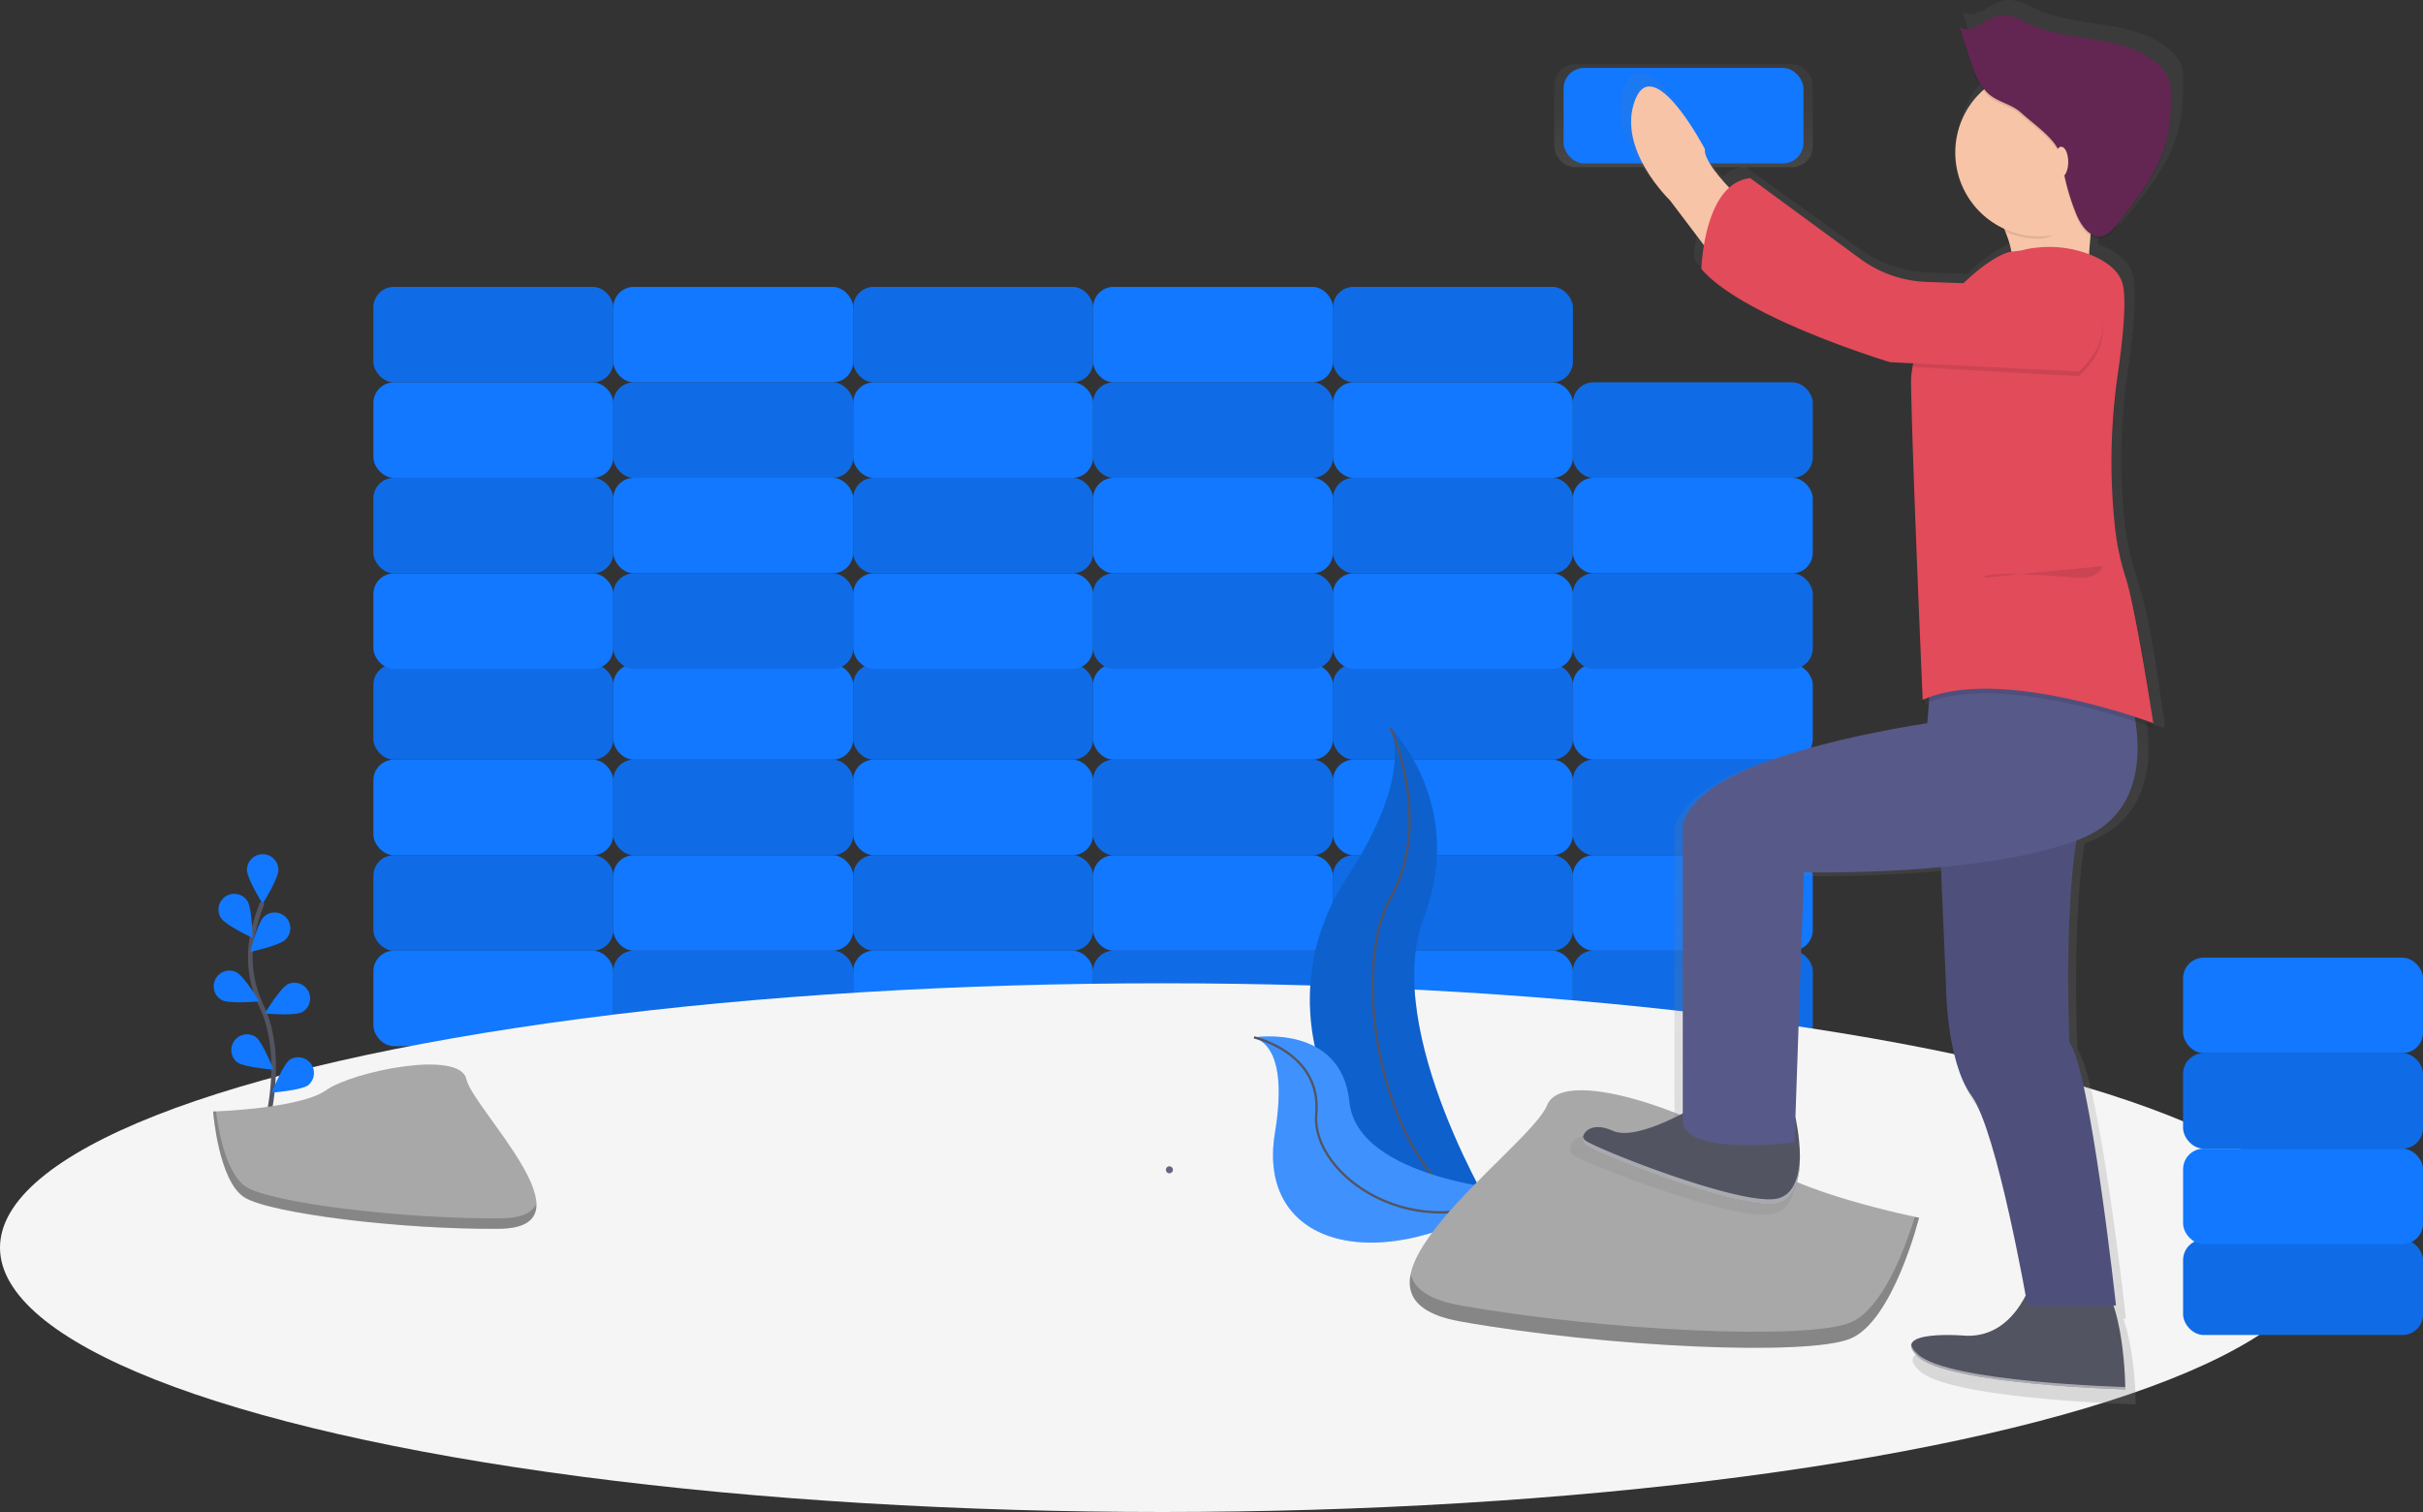 <svg height="649.16" viewBox="0 0 1040.32 649.16" width="1040.32" xmlns="http://www.w3.org/2000/svg" xmlns:xlink="http://www.w3.org/1999/xlink"><rect x="0" y="0" width="1040.32" height="649.16" fill="#333333" stroke="none"/><linearGradient id="a" gradientUnits="userSpaceOnUse" x1="722.82" x2="722.82" y1="71.75" y2="27.57"><stop offset="0" stop-color="#808080" stop-opacity=".25"/><stop offset=".54" stop-color="#808080" stop-opacity=".12"/><stop offset="1" stop-color="#808080" stop-opacity=".1"/></linearGradient><linearGradient id="b" x1="885.66" x2="885.66" xlink:href="#a" y1="728.42" y2="125.42"/><rect fill="#1178ff" height="41" rx="8.84" width="103" x="160.32" y="408.16"/><rect fill="#1178ff" height="41" rx="8.84" width="103" x="263.32" y="408.16"/><rect height="41" opacity=".1" rx="8.84" width="103" x="263.32" y="408.16"/><rect fill="#1178ff" height="41" rx="8.84" width="103" x="366.32" y="408.16"/><rect fill="#1178ff" height="41" rx="8.84" width="103" x="469.32" y="408.16"/><rect height="41" opacity=".1" rx="8.84" width="103" x="469.32" y="408.16"/><rect fill="#1178ff" height="41" rx="8.84" width="103" x="572.32" y="408.16"/><rect fill="#1178ff" height="41" rx="8.84" width="103" x="675.32" y="408.16"/><rect height="41" opacity=".1" rx="8.84" width="103" x="675.32" y="408.16"/><rect fill="#1178ff" height="41" rx="8.84" transform="matrix(-1 0 0 -1 1533.48 900.74)" width="103" x="755.16" y="492.58"/><rect fill="#1178ff" height="41" rx="8.84" transform="matrix(-1 0 0 -1 1327.48 900.74)" width="103" x="652.16" y="492.58"/><rect height="41" opacity=".1" rx="8.84" transform="matrix(-1 0 0 -1 1327.48 900.74)" width="103" x="652.16" y="492.58"/><rect fill="#1178ff" height="41" rx="8.84" transform="matrix(-1 0 0 -1 1121.48 900.74)" width="103" x="549.16" y="492.58"/><rect fill="#1178ff" height="41" rx="8.84" transform="matrix(-1 0 0 -1 915.48 900.74)" width="103" x="446.16" y="492.58"/><rect height="41" opacity=".1" rx="8.84" transform="matrix(-1 0 0 -1 915.48 900.74)" width="103" x="446.16" y="492.58"/><rect fill="#1178ff" height="41" rx="8.84" transform="matrix(-1 0 0 -1 709.48 900.74)" width="103" x="343.16" y="492.58"/><rect fill="#1178ff" height="41" rx="8.84" transform="matrix(-1 0 0 -1 503.48 900.74)" width="103" x="240.16" y="492.58"/><rect height="41" opacity=".1" rx="8.84" transform="matrix(-1 0 0 -1 503.48 900.74)" width="103" x="240.16" y="492.58"/><rect fill="#1178ff" height="41" rx="8.84" width="103" x="160.32" y="326.16"/><rect fill="#1178ff" height="41" rx="8.84" width="103" x="263.32" y="326.16"/><rect height="41" opacity=".1" rx="8.84" width="103" x="263.32" y="326.16"/><rect fill="#1178ff" height="41" rx="8.84" width="103" x="366.32" y="326.16"/><rect fill="#1178ff" height="41" rx="8.84" width="103" x="469.32" y="326.16"/><rect height="41" opacity=".1" rx="8.84" width="103" x="469.32" y="326.16"/><rect fill="#1178ff" height="41" rx="8.84" width="103" x="572.32" y="326.16"/><rect fill="#1178ff" height="41" rx="8.84" width="103" x="675.32" y="326.16"/><rect height="41" opacity=".1" rx="8.84" width="103" x="675.32" y="326.16"/><rect fill="#1178ff" height="41" rx="8.84" transform="matrix(-1 0 0 -1 1533.48 736.74)" width="103" x="755.16" y="410.58"/><rect fill="#1178ff" height="41" rx="8.84" transform="matrix(-1 0 0 -1 1327.48 736.74)" width="103" x="652.16" y="410.58"/><rect height="41" opacity=".1" rx="8.84" transform="matrix(-1 0 0 -1 1327.48 736.74)" width="103" x="652.16" y="410.58"/><rect fill="#1178ff" height="41" rx="8.84" transform="matrix(-1 0 0 -1 1121.48 736.74)" width="103" x="549.16" y="410.58"/><rect fill="#1178ff" height="41" rx="8.84" transform="matrix(-1 0 0 -1 915.48 736.74)" width="103" x="446.16" y="410.58"/><rect height="41" opacity=".1" rx="8.84" transform="matrix(-1 0 0 -1 915.48 736.74)" width="103" x="446.16" y="410.58"/><rect fill="#1178ff" height="41" rx="8.84" transform="matrix(-1 0 0 -1 709.48 736.74)" width="103" x="343.16" y="410.58"/><rect fill="#1178ff" height="41" rx="8.84" transform="matrix(-1 0 0 -1 503.48 736.74)" width="103" x="240.16" y="410.58"/><rect height="41" opacity=".1" rx="8.84" transform="matrix(-1 0 0 -1 503.48 736.74)" width="103" x="240.16" y="410.58"/><rect fill="#1178ff" height="41" rx="8.84" width="103" x="160.32" y="246.16"/><rect fill="#1178ff" height="41" rx="8.84" width="103" x="263.32" y="246.16"/><rect height="41" opacity=".1" rx="8.84" width="103" x="263.32" y="246.16"/><rect fill="#1178ff" height="41" rx="8.84" width="103" x="366.32" y="246.16"/><rect fill="#1178ff" height="41" rx="8.84" width="103" x="469.32" y="246.16"/><rect height="41" opacity=".1" rx="8.84" width="103" x="469.32" y="246.16"/><rect fill="#1178ff" height="41" rx="8.84" width="103" x="572.32" y="246.16"/><rect fill="#1178ff" height="41" rx="8.84" width="103" x="675.32" y="246.16"/><rect height="41" opacity=".1" rx="8.84" width="103" x="675.32" y="246.16"/><rect fill="#1178ff" height="41" rx="8.84" transform="matrix(-1 0 0 -1 1533.48 576.74)" width="103" x="755.16" y="330.58"/><rect fill="#1178ff" height="41" rx="8.84" transform="matrix(-1 0 0 -1 1327.48 576.74)" width="103" x="652.16" y="330.58"/><rect height="41" opacity=".1" rx="8.84" transform="matrix(-1 0 0 -1 1327.48 576.74)" width="103" x="652.16" y="330.58"/><rect fill="#1178ff" height="41" rx="8.84" transform="matrix(-1 0 0 -1 1121.48 576.74)" width="103" x="549.16" y="330.58"/><rect fill="#1178ff" height="41" rx="8.84" transform="matrix(-1 0 0 -1 915.48 576.74)" width="103" x="446.16" y="330.58"/><rect height="41" opacity=".1" rx="8.84" transform="matrix(-1 0 0 -1 915.48 576.74)" width="103" x="446.16" y="330.58"/><rect fill="#1178ff" height="41" rx="8.84" transform="matrix(-1 0 0 -1 709.48 576.74)" width="103" x="343.16" y="330.58"/><rect fill="#1178ff" height="41" rx="8.84" transform="matrix(-1 0 0 -1 503.48 576.74)" width="103" x="240.16" y="330.58"/><rect height="41" opacity=".1" rx="8.84" transform="matrix(-1 0 0 -1 503.48 576.74)" width="103" x="240.16" y="330.58"/><rect fill="#1178ff" height="41" rx="8.84" width="103" x="160.32" y="164.16"/><rect fill="#1178ff" height="41" rx="8.84" width="103" x="263.32" y="164.16"/><rect height="41" opacity=".1" rx="8.84" width="103" x="263.32" y="164.16"/><rect fill="#1178ff" height="41" rx="8.84" width="103" x="366.32" y="164.16"/><rect fill="#1178ff" height="41" rx="8.84" width="103" x="469.32" y="164.16"/><rect height="41" opacity=".1" rx="8.84" width="103" x="469.32" y="164.16"/><rect fill="#1178ff" height="41" rx="8.84" width="103" x="572.32" y="164.16"/><rect fill="#1178ff" height="41" rx="8.84" width="103" x="675.32" y="164.16"/><rect height="41" opacity=".1" rx="8.84" width="103" x="675.32" y="164.16"/><rect fill="url(#a)" height="44.18" rx="8.84" width="111" x="667.32" y="27.57"/><rect fill="#1178ff" height="41" rx="8.84" transform="matrix(-1 0 0 -1 1525.48 224.74)" width="103" x="751.16" y="154.58"/><rect fill="#1178ff" height="41" rx="8.84" transform="matrix(-1 0 0 -1 1327.48 412.74)" width="103" x="652.16" y="248.58"/><rect height="41" opacity=".1" rx="8.84" transform="matrix(-1 0 0 -1 1327.48 412.74)" width="103" x="652.16" y="248.58"/><rect fill="#1178ff" height="41" rx="8.84" transform="matrix(-1 0 0 -1 1121.48 412.74)" width="103" x="549.16" y="248.58"/><rect fill="#1178ff" height="41" rx="8.84" transform="matrix(-1 0 0 -1 915.48 412.74)" width="103" x="446.16" y="248.58"/><rect height="41" opacity=".1" rx="8.84" transform="matrix(-1 0 0 -1 915.48 412.74)" width="103" x="446.16" y="248.58"/><rect fill="#1178ff" height="41" rx="8.84" transform="matrix(-1 0 0 -1 709.48 412.74)" width="103" x="343.16" y="248.58"/><rect fill="#1178ff" height="41" rx="8.84" transform="matrix(-1 0 0 -1 503.48 412.74)" width="103" x="240.16" y="248.58"/><rect height="41" opacity=".1" rx="8.84" transform="matrix(-1 0 0 -1 503.48 412.74)" width="103" x="240.16" y="248.58"/><ellipse cx="499" cy="535.66" fill="#f5f5f5" rx="499" ry="113.5"/><g transform="translate(-79.84 -125.42)"><path d="m193.79 610.14s9-30.41-1.68-52.8a48 48 0 0 1 -3.89-30.14 80.79 80.79 0 0 1 4.27-14.15" fill="none" stroke="#535461" stroke-miterlimit="10" stroke-width="2"/><path d="m185.87 498.91c0 3.73 6.75 14.54 6.75 14.54s6.75-10.81 6.75-14.54a6.75 6.75 0 0 0 -13.5 0z" fill="#1178ff"/><path d="m174.71 519.56c2 3.13 13.57 8.53 13.57 8.53s-.21-12.74-2.24-15.87a6.75 6.75 0 0 0 -11.33 7.34z" fill="#1178ff"/><path d="m175.2 554.84c3.33 1.68 16 .52 16 .52s-6.61-10.89-9.94-12.57a6.75 6.75 0 0 0 -6.08 12.05z" fill="#1178ff"/><path d="m181.58 581.45c3 2.22 15.7 3.22 15.7 3.22s-4.68-11.85-7.67-14.07a6.75 6.75 0 0 0 -8 10.85z" fill="#1178ff"/><path d="m202.45 528.81c-2.67 2.6-15.13 5.29-15.13 5.29s3.05-12.37 5.72-15a6.75 6.75 0 1 1 9.41 9.68z" fill="#1178ff"/><path d="m209.52 560c-3.33 1.68-16 .52-16 .52s6.61-10.89 9.94-12.57a6.75 6.75 0 0 1 6.06 12.05z" fill="#1178ff"/><path d="m212.22 591.32c-3 2.22-15.7 3.22-15.7 3.22s4.68-11.85 7.67-14.07a6.75 6.75 0 0 1 8 10.85z" fill="#1178ff"/><path d="m676.82 437.8s32.89 32.89 14.32 81.69 31.83 130 31.83 130-.54-.08-1.54-.26c-67.55-11.97-101.11-89.23-63.55-146.61 13.96-21.34 25.43-46.36 18.94-64.82z" fill="#1178ff"/><path d="m676.82 437.8s32.89 32.89 14.32 81.69 31.83 130 31.83 130-.54-.08-1.54-.26c-67.55-11.97-101.11-89.23-63.55-146.61 13.96-21.34 25.43-46.36 18.94-64.82z" opacity=".2"/><path d="m676.82 437.8s18.57 40.31 0 73.2-3.18 125.18 46.18 138.44" fill="none" stroke="#535461" stroke-miterlimit="10"/><path d="m618.25 570.81s37.53-6 40.95 27.66 72.16 38.29 72.16 38.29l-1.29.86c-56.76 37.26-111 23.73-102.84-25.74 3.04-18.39 2.77-36.88-8.98-41.07z" fill="#1178ff"/><path d="m618.25 570.81s37.53-6 40.95 27.66 72.16 38.29 72.16 38.29l-1.29.86c-56.76 37.26-111 23.73-102.84-25.74 3.04-18.39 2.77-36.88-8.98-41.07z" fill="#f5f5f5" opacity=".2"/><path d="m618.25 570.81s29.13 6.39 26.74 32.88 43.26 58.24 86.37 33.07" fill="none" stroke="#535461" stroke-miterlimit="10"/><path d="m903.77 648.23s-55.7-11.14-70.56-26-81.7-40.85-89.13-22.28-100.26 81.71-37.08 92.85 148.54 14.85 167.11 7.43 29.66-52 29.66-52z" fill="#a8a8a8"/><path d="m707 685.9c63.13 11.14 148.54 14.85 167.11 7.43 14.14-5.66 24-32.83 27.85-45.48l1.86.39s-11.14 44.56-29.71 52-104 3.71-167.11-7.43c-18.22-3.22-23.43-10.77-21.47-20.33 1.47 6.23 7.86 11.02 21.47 13.42z" opacity=".2"/><path d="m1016.47 153.59a16.36 16.36 0 0 0 -4.61-6.39c-14.95-13.62-39.12-9.49-57.68-17.82-4.28-1.92-8.66-4.58-13.3-3.85-6.48 1-12.51 8.4-18.16 5.12l.4 1.23-.4-.21 4.16 12.66c1.6 4.86 3.28 9.86 6.38 13.91a36.42 36.42 0 0 0 8.81 60.58c.2.42.39.85.58 1.28l.53.22a42.52 42.52 0 0 1 2.74 8.82c-4.81.67-13.2 6-21.44 13.84l-16.48-.55a53.94 53.94 0 0 1 -29.64-10.08l-49.36-35.45a16.51 16.51 0 0 0 -9.45 4.18c-6.12-6.38-11.32-13-10.88-17 0 0-22.94-42.93-31.28-21.47s15.64 44 15.64 44l15.21 19.71a82.91 82.91 0 0 0 -1.14 10.45c18.77 21.47 84.45 40.89 84.45 40.89l10.24.5.06.5a34.87 34.87 0 0 0 -.92 8.2v1.23s0 .55 0 .82c.52 34.24 5.21 139 5.21 139 .91-.41 1.86-.78 2.82-1.13l-.73 9.31s-43.79 6.13-76.11 18.4-33.36 26.58-33.36 26.58v126.26c-9.23 4.74-23.8 11-31.28 7.63-8.12-3.62-12.57-.58-13.38 2.59a4 4 0 0 0 0 1.91 3.42 3.42 0 0 0 .31.81v.06a3.25 3.25 0 0 0 .55.72c3.13 3.07 70.9 29.64 86.54 25.55a10.81 10.81 0 0 0 1.42-.48c.15-.06.28-.14.43-.21s.58-.27.85-.43.31-.21.46-.31.47-.31.69-.48.29-.26.43-.39.41-.35.59-.55.26-.3.39-.45.36-.4.52-.62.22-.33.34-.49.32-.46.46-.7.19-.34.28-.52.28-.51.41-.78.16-.35.23-.53.25-.57.36-.86.12-.35.19-.53.22-.63.31-1c0-.17.09-.34.14-.51.09-.35.19-.69.27-1 0-.16.07-.32.1-.48.08-.38.16-.76.22-1.14 0-.14 0-.29.07-.43.07-.41.13-.83.18-1.24v-.36c.05-.45.1-.9.14-1.35v-.28q.06-.73.09-1.46v-.2q0-.78 0-1.56v-.1a85.59 85.59 0 0 0 -2-18.13l3.93-107.53a586.59 586.59 0 0 0 61.36-2.26l2.24 51.32s0 33.73 11.47 49.06c9.82 13.12 21.16 71.15 24.22 87.62-4.21 8-12.27 18-26.31 17.66 0 0-26.41-2.28-24.92 5a3.74 3.74 0 0 0 .17.56 5.16 5.16 0 0 0 .29.61c.11.19.23.38.37.58l.08.12c.15.21.32.43.51.66v.05c.18.21.37.42.58.63l.18.18c.24.24.48.48.76.73 13.55 12.27 92.79 14.31 92.79 14.31v-.28c0-.08 0-.18 0-.29 0-3.55-.52-22.17-5.26-36.19h1.1s-11.47-103.24-20.85-115.5c0 0-2.49-54.44 3.13-88.55l1-.38c26.28-9.82 28.15-34 25.44-51.76 5 1.6 7.92 2.69 7.92 2.69s-.09-.77-.26-2.14l.26.1s-.5-3.25-1.33-8.31c-1.88-13.93-5.52-38.27-9.4-49.76-.63-2.53-1.23-4.69-1.78-6.32a108.06 108.06 0 0 1 -4.59-21.23 251.65 251.65 0 0 1 -1.61-28.16 270.27 270.27 0 0 1 2.88-37.56c1.59-10.86 3-23.22 2.9-31.85a42.47 42.47 0 0 0 -.63-9c-1.39-6.37-7.54-10.51-13.93-13.15-.41-.17-.83-.31-1.25-.47.16-2.41.36-5.15.62-8a6.87 6.87 0 0 0 5.31 1.08c2.75-.6 4.72-2.89 6.47-5 9.24-11.35 18.73-23.18 22.28-37.28a80.54 80.54 0 0 0 2-19.2q0-.53 0-1.06a20.88 20.88 0 0 0 -.74-7.17z" fill="url(#b)"/><path d="m932.34 208.92s14 21 11 31 33 4 33 4 1-39 8-48-52 13-52 13z" fill="#f7c4a7"/><path d="m839.84 222.42s-29-24-28-33c0 0-22-42-30-21s15 43 15 43l28 37z" fill="#f7c4a7"/><path d="m810.34 598.92s-27 17-38 12-15 3-12 6 68 29 83 25 7.37-36.76 7.37-36.76z" fill="#535461"/><path d="m953.34 671.92s-6.5 27.5-29 27c0 0-34-3-21 9s89 14 89 14 0-41-14-50-25 0-25 0z" fill="#535461"/><path d="m912.34 477.92 3 70s0 33 11 48 24 90 24 90h38s-11-101-20-113c0 0-4-89 10-109z" fill="#575988"/><path d="m912.34 477.92 3 70s0 33 11 48 24 90 24 90h38s-11-101-20-113c0 0-4-89 10-109z" opacity=".1"/><path d="m991.34 414.92s23 55-19 71-118 14-118 14l-4 116s-47 6-48-9v-127s1-14 32-26 73-18 73-18l2-26z" fill="#575988"/><path d="m954.49 233.73a47.85 47.85 0 0 1 23.5 3.32c6.13 2.58 12 6.63 13.36 12.86 1.58 7.38-.17 23.93-2.18 37.94a261.28 261.28 0 0 0 -1.22 66.29c1 9.19 2.45 17.2 4.4 20.77 6 11 12 63 12 63s-66-25-99-10c0 0-4.5-102.5-5-136-.39-25.94 32.5-55.5 43.5-56.5 6.44-.58 4.23-1.01 10.64-1.68z" opacity=".1"/><path d="m954.49 231.73a47.85 47.85 0 0 1 23.5 3.32c6.13 2.58 12 6.63 13.36 12.86 1.58 7.38-.17 23.93-2.18 37.94a261.28 261.28 0 0 0 -1.22 66.29 107.53 107.53 0 0 0 4.4 20.77c4.5 13.5 12 63 12 63s-66-25-99-10c0 0-4.5-102.5-5-136-.39-25.94 32.5-55.5 43.5-56.5 6.44-.58 4.23-1.01 10.64-1.68z" fill="#e14b5a"/><path d="m972.34 286.92-71-4s-4.52-34.81 5.73-34.45l70.27 2.45s15 18-5 36z" opacity=".1"/><path d="m972.34 284.92-81-4s-63-19-81-40c0 0 1-37 21-39l47.31 34.69a51.08 51.08 0 0 0 28.42 9.86l70.27 2.45s15 18-5 36z" fill="#e14b5a"/><path d="m975.84 213.42c1.19-9.48 5.49-12.63 8.5-16.5 7-9-52 13-52 13a106.08 106.08 0 0 1 8 14.71 35.85 35.85 0 0 0 15 3.29c8.66 0 14.28-9.37 20.5-14.5z" opacity=".1"/></g><circle cx="875.5" cy="65.5" fill="#f7c4a7" r="36"/><path d="m932.61 165.69c-3.83-4.19-5.68-9.77-7.42-15.18l-4-12.39c5.42 3.2 11.2-4 17.42-5 4.45-.71 8.66 1.89 12.76 3.76 17.8 8.14 41 4.1 55.32 17.43a16 16 0 0 1 4.42 6.25 20.91 20.91 0 0 1 .8 7 80.32 80.32 0 0 1 -1.87 18.78c-3.4 13.79-12.5 25.37-21.37 36.47-1.68 2.11-3.57 4.35-6.21 4.94-5.15 1.15-9.13-4.41-11.12-9.29a98.9 98.9 0 0 1 -5.8-20.07c-.52-2.91-.93-5.91-2.38-8.48-3.1-5.49-10.74-10.69-15.38-14.95s-10.91-4.62-15.17-9.27z" opacity=".1" transform="translate(-79.84 -125.42)"/><path d="m932.61 164.69c-3.83-4.19-5.68-9.77-7.42-15.18l-4-12.39c5.42 3.2 11.2-4 17.42-5 4.45-.71 8.66 1.89 12.76 3.76 17.8 8.14 41 4.1 55.32 17.43a16 16 0 0 1 4.42 6.25 20.91 20.91 0 0 1 .8 7 80.32 80.32 0 0 1 -1.87 18.78c-3.4 13.79-12.5 25.37-21.37 36.47-1.68 2.11-3.57 4.35-6.21 4.94-5.15 1.15-9.13-4.41-11.12-9.29a98.9 98.9 0 0 1 -5.8-20.07c-.52-2.91-.93-5.91-2.38-8.48-3.1-5.49-10.74-10.69-15.38-14.95s-10.91-4.62-15.17-9.27z" fill="#632652" transform="translate(-79.84 -125.42)"/><ellipse cx="885" cy="69.5" fill="#f7c4a7" rx="3" ry="6.5"/><path d="m982.84 368.42s-2 6-12 5-39-3-39 0" opacity=".1" transform="translate(-79.84 -125.42)"/><path d="m903.34 706.92c-1.8-1.66-2.7-3-2.91-4.17-.26 1.3.54 3 2.91 5.17 13 12 89 14 89 14s0-.35 0-1c-.49-.01-76.04-2.04-89-14z" fill="#fff" opacity=".5" transform="translate(-79.84 -125.42)"/><path d="m843.34 639.92c-15 4-80-22-83-25a3.25 3.25 0 0 1 -.83-1.46 3.6 3.6 0 0 0 .83 3.46c3 3 68 29 83 25 7.72-2.06 9.44-11.73 9.3-20.64-.15 8.3-2.16 16.72-9.3 18.64z" fill="#fff" opacity=".5" transform="translate(-79.84 -125.42)"/><path d="m581.93 629.16a1.5 1.5 0 0 0 0-3 1.5 1.5 0 0 0 0 3z" fill="#67647e" transform="translate(-79.84 -125.42)"/><path d="m171.33 602.63s37.32-1.15 48.56-9.16 57.4-17.57 60.19-4.73 56.09 63.88 13.92 64.26-97.89-6.56-109.12-13.4-13.55-36.97-13.55-36.97z" fill="#a8a8a8" transform="translate(-79.84 -125.42)"/><path d="m294.79 648.49c-42.13.34-97.89-6.56-109.12-13.4-8.55-5.21-12-23.89-13.09-32.51h-1.25s2.36 30.1 13.59 36.93 66.99 13.79 109.08 13.49c12.16-.1 16.36-4.42 16.13-10.83-1.65 3.83-6.29 6.25-15.34 6.32z" opacity=".2" transform="translate(-79.84 -125.42)"/><rect fill="#1178ff" height="41" rx="8.84" transform="matrix(-1 0 0 -1 2057.48 1230.74)" width="103" x="1017.16" y="657.58"/><rect height="41" opacity=".1" rx="8.84" transform="matrix(-1 0 0 -1 2057.48 1230.74)" width="103" x="1017.16" y="657.58"/><rect fill="#1178ff" height="41" rx="8.84" width="103" x="937.32" y="493.16"/><rect fill="#1178ff" height="41" rx="8.84" transform="matrix(-1 0 0 -1 2057.48 1070.74)" width="103" x="1017.16" y="577.58"/><rect height="41" opacity=".1" rx="8.84" transform="matrix(-1 0 0 -1 2057.48 1070.74)" width="103" x="1017.16" y="577.58"/><rect fill="#1178ff" height="41" rx="8.84" width="103" x="937.32" y="411.16"/></svg>
